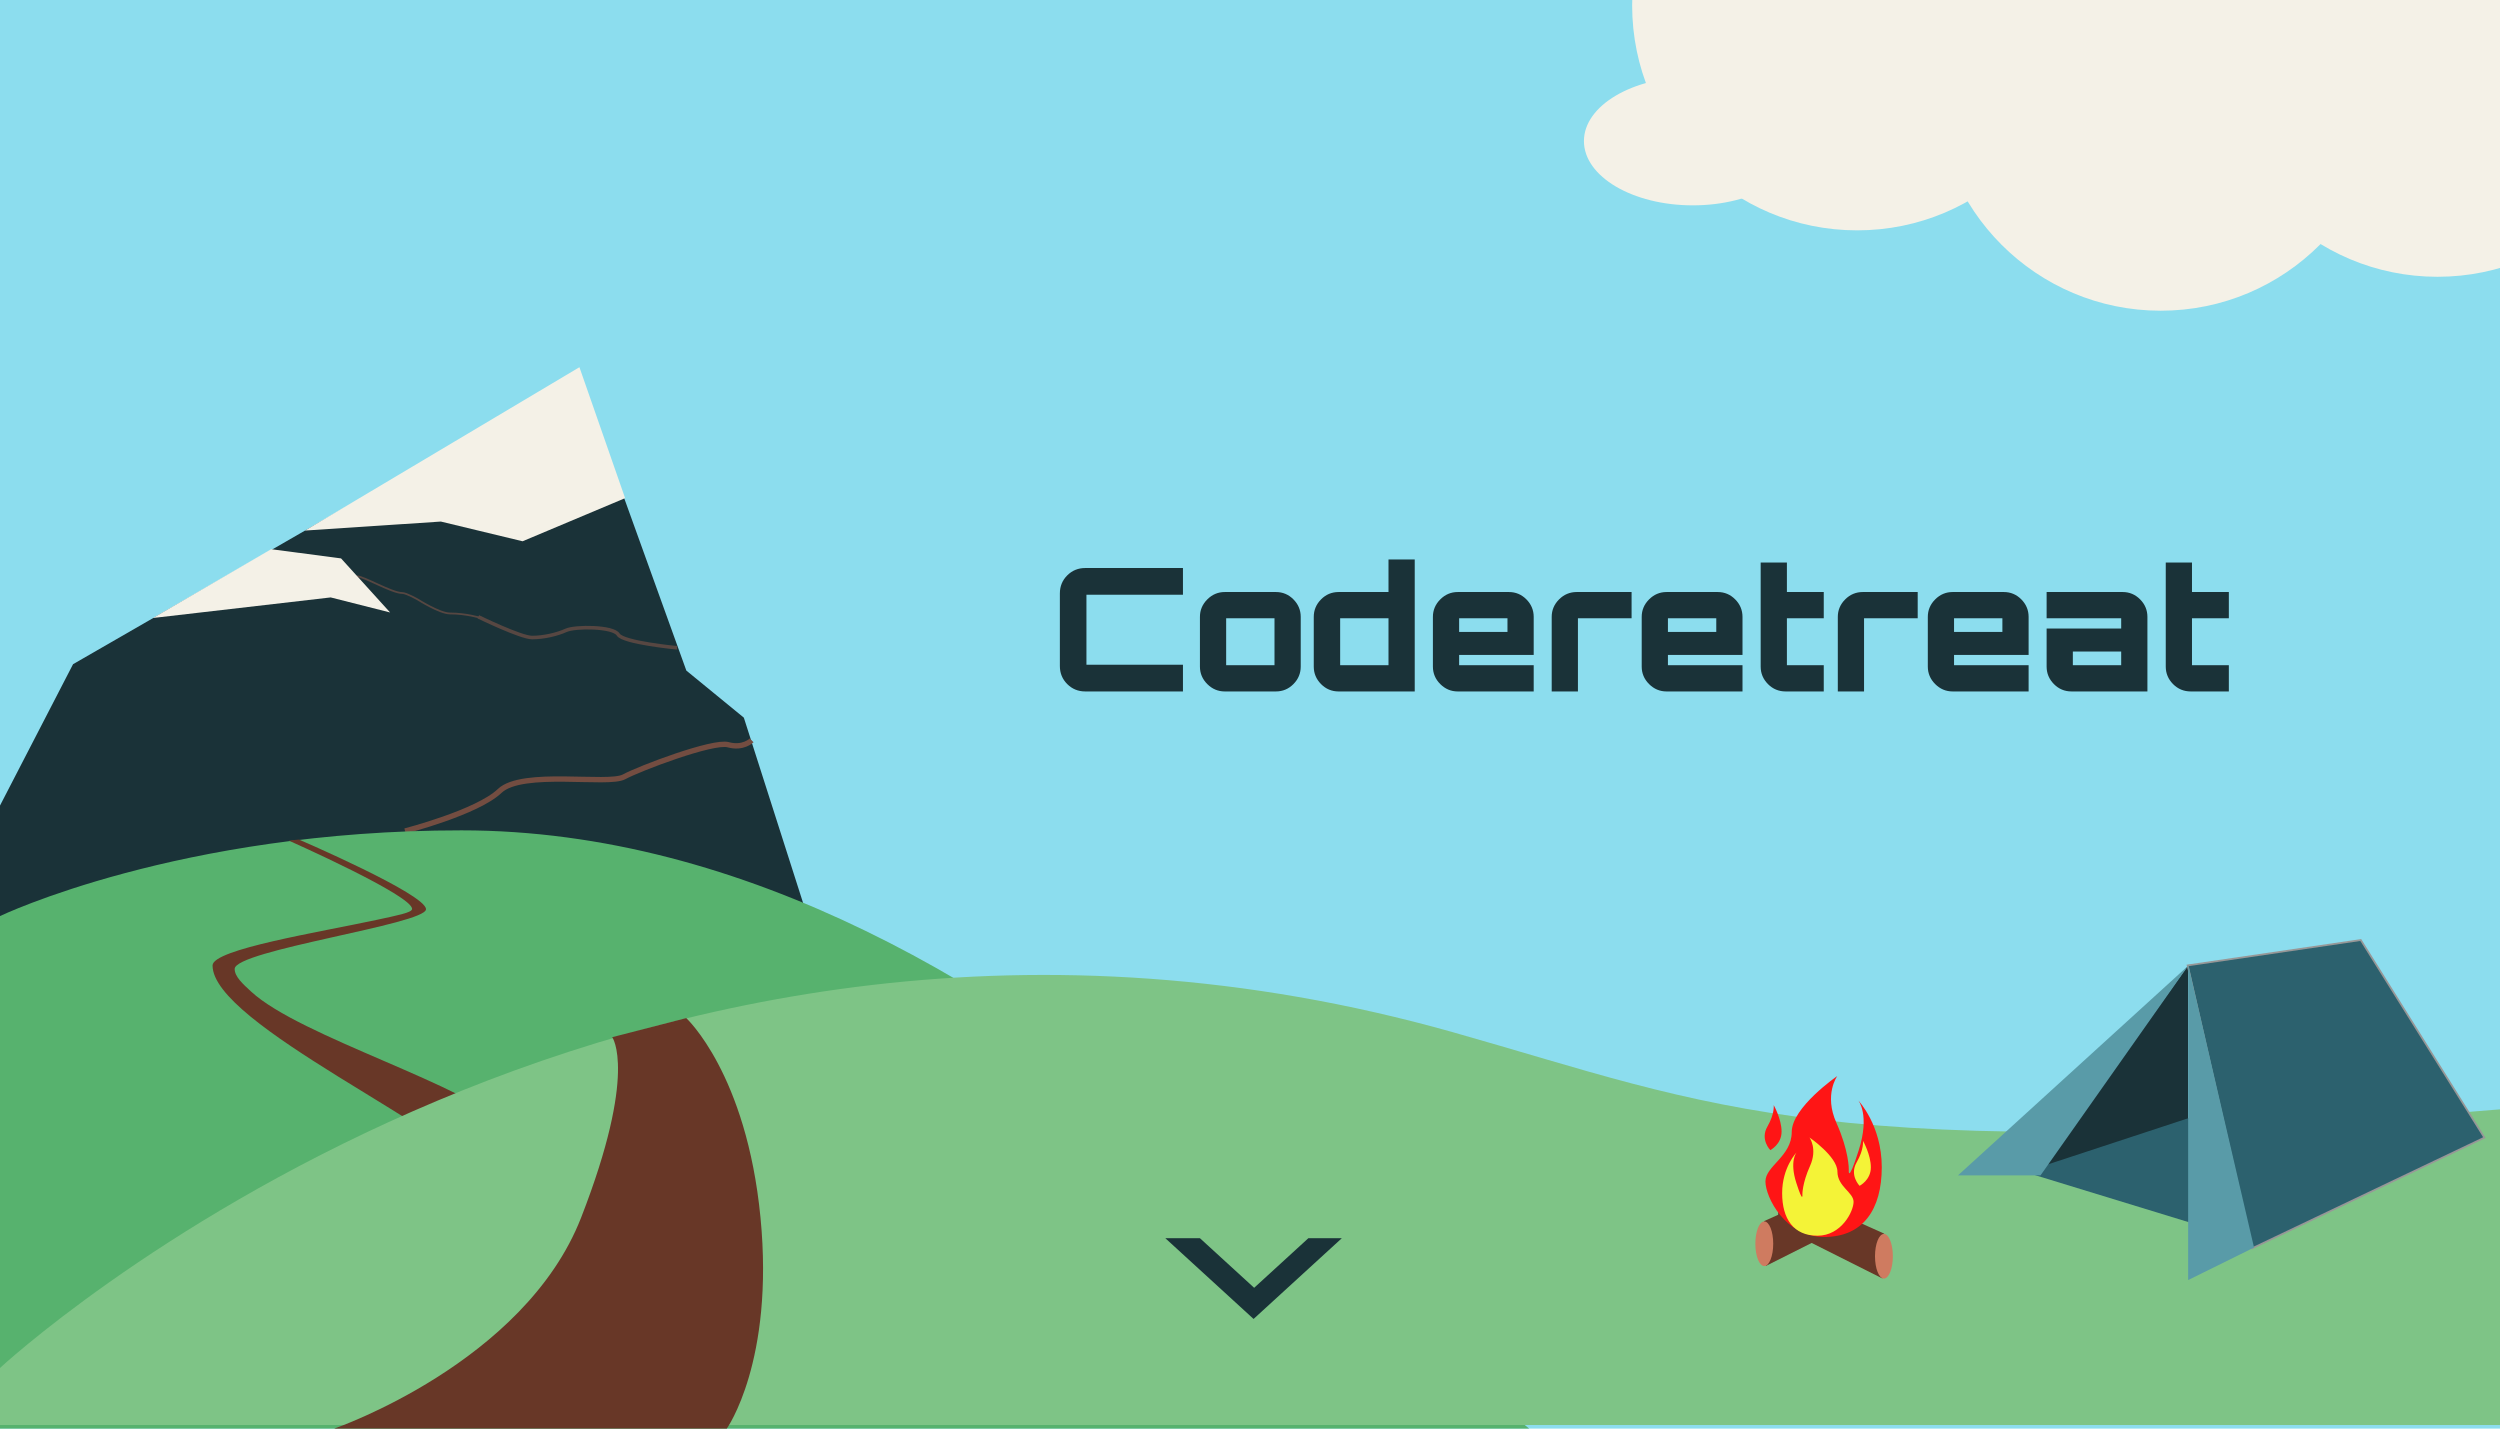 <?xml version="1.0" encoding="UTF-8" standalone="no"?>
<svg
   xmlns:sketch="http://www.bohemiancoding.com/sketch/ns"
   xmlns:dc="http://purl.org/dc/elements/1.1/"
   xmlns:cc="http://creativecommons.org/ns#"
   xmlns:rdf="http://www.w3.org/1999/02/22-rdf-syntax-ns#"
   xmlns:svg="http://www.w3.org/2000/svg"
   xmlns="http://www.w3.org/2000/svg"
   xmlns:sodipodi="http://sodipodi.sourceforge.net/DTD/sodipodi-0.dtd"
   xmlns:inkscape="http://www.inkscape.org/namespaces/inkscape"
   width="1400px"
   height="800px"
   viewBox="0 0 1400 800"
   version="1.1"
   id="svg64"
   sodipodi:docname="mountain_path_with_coderetreat.svg"
   inkscape:version="0.92.4 (unknown)">
  <sodipodi:namedview
     pagecolor="#ffffff"
     bordercolor="#666666"
     borderopacity="1"
     objecttolerance="10"
     gridtolerance="10"
     guidetolerance="10"
     inkscape:pageopacity="0"
     inkscape:pageshadow="2"
     inkscape:window-width="1366"
     inkscape:window-height="744"
     id="namedview66"
     showgrid="false"
     inkscape:zoom="0.59194939"
     inkscape:cx="671.68154"
     inkscape:cy="345.56355"
     inkscape:window-x="0"
     inkscape:window-y="24"
     inkscape:window-maximized="1"
     inkscape:current-layer="mountain_path" />
  <title
     id="title2">mountain_path</title>
  <description>Created with Sketch (http://www.bohemiancoding.com/sketch)</description>
  <defs
     id="defs13">
    <path
       id="path-1"
       d="M0,0 L22.359,0 L22.359,14.906 L0,14.906 L0,0 Z" />
    <path
       id="path-3"
       d="M0,0 L11.18,7.453 L0,14.906" />
    <path
       id="path-5"
       d="M0,0 L14.092,0 L14.092,9.379 L0,9.379 L0,0 Z" />
    <path
       id="path-7"
       d="M0,0 L7.046,4.689 L0,9.379" />
    <path
       id="path-9"
       d="M0,0 L9,0 L9,6 L0,6 L0,0 Z" />
    <path
       id="path-11"
       d="M0,0 L4,3 L0,6" />
    <path
       id="path-13"
       d="M0,0 L5,0 L5,4 L0,4 L0,0 Z" />
    <path
       id="path-15"
       d="M0,0 L3,2 L0,4" />
    <path
       d="M36,18 L72,18 L72,36 L36,18 Z M36,18 L36,36 L8.52651283e-15,36 L36,18 Z M36,18 L1.56319402e-14,18 L1.56319402e-14,-1.7408297e-14 L36,18 Z M36,18 L36,2.52242671e-14 L72,2.52242671e-14 L36,18 Z"
       id="path-17" />
  </defs>
  <g
     id="Page-1"
     stroke="none"
     stroke-width="1"
     fill="none"
     fill-rule="evenodd"
     sketch:type="MSPage">
    <g
       id="mountain_path"
       sketch:type="MSArtboardGroup">
      <rect
         id="Sky"
         fill="#8CDDEE"
         sketch:type="MSShapeGroup"
         x="0"
         y="0"
         width="1404"
         height="800" />
      <g
         id="Mountain-1"
         sketch:type="MSLayerGroup"
         transform="translate(0, 206)">
        <path
           d="M-2.84217094e-14,245.118 L40.914,165.944 L324.23,2.746 L384.351,169.524 L416.549,195.885 L462.32,339 L-1.26160398e-06,389.176 L-2.84217094e-14,245.118 Z"
           id="Path-5"
           fill="#1A3238"
           sketch:type="MSShapeGroup" />
        <path
           d="M170.774,91.122 L246.874,86.07 L292.645,97.11 L350.062,72.965 L324.479,-0.367 L170.774,91.122 Z"
           id="Path-6"
           fill="#F4F1E7"
           sketch:type="MSShapeGroup" />
        <path
           d="M379.168,156.768 C379.168,156.768 348.925,153.923 346.187,149.337 C343.449,144.751 322.131,144.654 316.973,146.995 C311.816,149.337 304.283,151.022 297.973,151.022 C291.664,151.022 267.866,139.42 267.866,139.42"
           id="Path-112"
           stroke="#574742"
           stroke-width="2"
           sketch:type="MSShapeGroup" />
        <path
           d="M200,140 C200,140 207.764,137.54 217.035,137.54 C222.767,137.54 234.889,129.824 234.889,129.824 C234.889,129.824 241.398,126.094 243.672,126.094 C249.632,126.094 265.194,116.741 269.052,116.741"
           id="Path-113"
           stroke="#574742"
           sketch:type="MSShapeGroup"
           transform="translate(234.5, 128.5) scale(-1, 1) translate(-234.5, -128.5) " />
        <path
           d="M85.665,140.075 L185.182,128.557 L218.454,136.985 L190.994,106.707 L151.841,101.551 L85.665,140.075 Z"
           id="Path-7"
           fill="#F4F1E7"
           sketch:type="MSShapeGroup" />
      </g>
      <path
         d="M226.827,465.372 C226.827,465.372 267.242,454.95 279.822,442.931 C292.402,430.911 340.572,439.848 349.445,435.039 C358.319,430.23 399.376,414.724 407.767,417.045 C416.159,419.367 420.926,414.6 420.926,414.6"
         id="Path-111"
         stroke="#734D41"
         stroke-width="3"
         sketch:type="MSShapeGroup" />
      <g
         id="Midground"
         sketch:type="MSLayerGroup"
         transform="translate(0, 465)">
        <path
           d="M2.61763944e-10,48 C2.61763944e-10,48 99.956,-0.004 258.38,-0.004 C416.804,-0.004 563.127,87.337 679.189,188.111 C769.641,266.65 856.339,335 856.339,335 L0,335 L2.61763944e-10,48 Z"
           id="Path-3"
           fill="#57B26E"
           sketch:type="MSShapeGroup" />
        <path
           d="M161.719,5.732 C161.719,5.732 231.995,36.91 230.737,44.163 C230.402,46.096 222.486,47.644 210.797,50.157 C178.626,57.073 119.026,66.6 119.026,75.648 C119.026,108.646 253.475,167.209 277.828,199.431 C302.181,231.652 314.579,195.88 286.381,167.136 C262.317,142.607 168.22,115.75 140.63,90.288 C135.891,85.913 131.414,81.902 131.413,77.606 C131.412,67.158 238.562,52.586 238.562,44.163 C238.562,35.74 167.386,5.141 167.386,5.141 L161.719,5.732 Z"
           id="Path-4"
           fill="#683727"
           sketch:type="MSShapeGroup" />
      </g>
      <g
         id="Foreground"
         sketch:type="MSLayerGroup"
         transform="translate(0, 494)">
        <path
           d="M-2.84217094e-14,272.065 C-2.84217094e-14,272.065 344.714,-48.404 813.665,84.053 C960.025,125.394 1021.613,159.407 1404,126.906 L1404,304 L8.64838171e-07,304 L-2.84217094e-14,272.065 Z"
           id="Path-1"
           fill="#7EC486"
           sketch:type="MSShapeGroup" />
        <path
           d="M187.197,306 C187.197,306 293.684,269.369 325.452,187.798 C357.22,106.227 342.835,86.82 342.835,86.82 L384.293,76.122 C384.293,76.122 418.028,107.168 425.873,187.798 C433.718,268.427 407.017,306 407.017,306"
           id="Path-2"
           fill="#683727"
           sketch:type="MSShapeGroup" />
      </g>
      <g
         id="Cloud"
         sketch:type="MSLayerGroup"
         transform="translate(887, -123)"
         fill="#F4F1E7">
        <circle
           id="Oval-1"
           sketch:type="MSShapeGroup"
           cx="478"
           cy="152"
           r="126" />
        <circle
           id="circle30"
           sketch:type="MSShapeGroup"
           cx="323"
           cy="171"
           r="126" />
        <circle
           id="circle32"
           sketch:type="MSShapeGroup"
           cx="153"
           cy="126"
           r="126" />
        <path
           d="M61,238 C94.689,238 122,221.882 122,202 C122,182.118 94.689,166 61,166 C27.311,166 0,182.118 0,202 C0,221.882 27.311,238 61,238 Z"
           id="Oval-4"
           sketch:type="MSShapeGroup" />
      </g>
      <g
         id="Tent"
         sketch:type="MSLayerGroup"
         transform="translate(1096, 526)">
        <path
           d="M45.799,131.444 L129.346,102.107 L129.346,14.582 L45.799,131.444 Z"
           id="Path-103"
           fill="#1A3238"
           sketch:type="MSShapeGroup" />
        <path
           d="M37.876,130.318 L166.269,169.626 L157.366,91.01 L37.876,130.318 Z"
           id="path37"
           fill="#2C616E"
           sketch:type="MSShapeGroup" />
        <path
           d="M129.085,14.637 L226.034,0.41 L295.275,111.066 L165.266,173.036 L129.085,14.637 Z"
           id="Path-101"
           stroke="#979797"
           fill="#2C616E"
           sketch:type="MSShapeGroup" />
        <path
           d="M46.689,132.219 L0.454,132.219 L129.475,14.725 L46.689,132.219 Z"
           id="Path-100"
           fill="#599BA8"
           sketch:type="MSShapeGroup" />
        <path
           d="M166.256,172.618 L129.361,190.84 L129.361,14.104 L166.256,172.618 Z"
           id="Path-102"
           fill="#599BA8"
           sketch:type="MSShapeGroup" />
      </g>
      <g
         id="Fire"
         sketch:type="MSLayerGroup"
         transform="translate(983, 603)">
        <g
           id="Log"
           transform="translate(0, 58)"
           sketch:type="MSShapeGroup">
          <path
             d="M4.888,22.819 L56.155,-0.18 C56.155,-0.18 64.22,1.511 64.22,9.663 L64.22,18.625 L5.874,47.94"
             id="Path-105"
             fill="#683727" />
          <path
             d="M5,48 C7.761,48 10,42.404 10,35.5 C10,28.596 7.761,23 5,23 C2.239,23 0,28.596 0,35.5 C0,42.404 2.239,48 5,48 Z"
             id="Oval-6"
             fill="#CF7B60" />
        </g>
        <g
           id="g50"
           transform="translate(45, 89) scale(-1, 1) translate(-45, -89) translate(13, 65)"
           sketch:type="MSShapeGroup">
          <path
             d="M4.888,22.819 L56.155,-0.18 C56.155,-0.18 64.22,1.511 64.22,9.663 L64.22,18.625 L5.874,47.94"
             id="path46"
             fill="#683727" />
          <path
             d="M5,48 C7.761,48 10,42.404 10,35.5 C10,28.596 7.761,23 5,23 C2.239,23 0,28.596 0,35.5 C0,42.404 2.239,48 5,48 Z"
             id="path48"
             fill="#CF7B60" />
        </g>
        <g
           id="Flames"
           transform="translate(5, 0)"
           sketch:type="MSShapeGroup">
          <path
             d="M1.74,27.881 C-2.467,35.166 3.369,41.062 3.369,41.062 C3.369,41.062 9.681,37.865 9.681,30.739 C9.681,23.613 5.27,15.851 5.27,15.851 C5.27,15.851 5.947,20.596 1.74,27.881 Z"
             id="Path-107"
             fill="#FF1515" />
          <path
             d="M33.545,89.7 C11.72,89.7 0.644,67.365 0.644,58.622 C0.644,49.879 15.373,44.643 15.373,30.893 C15.373,17.143 40.854,-0.404 40.854,-0.404 C40.854,-0.404 33.297,9.99 40.392,25.803 C47.487,41.617 47.326,51.824 47.326,51.824 C47.326,51.824 46.488,61.194 52.876,41.185 C59.263,21.176 52.659,13.293 52.659,13.293 C52.659,13.293 65.79,27.024 65.79,50.632 C65.79,74.241 55.369,89.7 33.545,89.7 Z"
             id="Path-108"
             fill="#FF1515" />
          <path
             d="M30.201,89 C16.801,89 10,75.366 10,70.03 C10,64.693 19.044,61.497 19.044,53.104 C19.044,44.711 34.689,34 34.689,34 C34.689,34 30.049,40.344 34.406,49.997 C38.762,59.65 38.664,65.88 38.664,65.88 C38.664,65.88 38.149,71.599 42.071,59.386 C45.993,47.172 41.938,42.361 41.938,42.361 C41.938,42.361 50,50.742 50,65.153 C50,79.564 43.602,89 30.201,89 Z"
             id="path54"
             fill="#F4F337"
             transform="translate(30, 61.5) scale(-1, 1) translate(-30, -61.5) " />
          <path
             d="M51.74,47.881 C47.533,55.166 53.369,61.062 53.369,61.062 C53.369,61.062 59.681,57.865 59.681,50.739 C59.681,43.613 55.27,35.851 55.27,35.851 C55.27,35.851 55.947,40.596 51.74,47.881 Z"
             id="path56"
             fill="#F4F337" />
        </g>
      </g>
      <path
         d="M702,693.383 L751.435,738.617 L652.565,738.617 L702,693.383 Z M701.677,710.83 L732.049,738.617 L671.305,738.617 L701.677,710.83 Z"
         id="Triangle-1"
         fill="#1A3238"
         sketch:type="MSShapeGroup"
         transform="translate(702, 716) rotate(-180) translate(-702, -716) " />
      <path
         d="m 662.456,333.069 h -54.048 v 39.168 h 54.048 v 14.976 h -54.72 c -3.968,0 -7.328,-1.376 -10.08,-4.128 -2.752,-2.752 -4.128,-6.112 -4.128,-10.08 v -40.704 c 0,-3.968 1.376,-7.328 4.128,-10.08 2.752,-2.752 6.112,-4.128 10.08,-4.128 h 54.72 z m 23.424,-1.536 h 28.608 c 3.84,0 7.12,1.376 9.84,4.128 2.72,2.752 4.08,6.016 4.08,9.792 v 27.84 c 0,3.776 -1.36,7.04 -4.08,9.792 -2.72,2.752 -6,4.128 -9.84,4.128 H 685.88 c -3.776,0 -7.04,-1.376 -9.792,-4.128 -2.752,-2.752 -4.128,-6.016 -4.128,-9.792 v -27.84 c 0,-3.776 1.376,-7.04 4.128,-9.792 2.752,-2.752 6.016,-4.128 9.792,-4.128 z m 0.768,14.688 v 26.304 h 27.072 v -26.304 z m 90.912,-32.928 h 14.688 v 73.92 h -42.624 c -3.84,0 -7.12,-1.376 -9.84,-4.128 -2.72,-2.752 -4.08,-6.016 -4.08,-9.792 v -27.84 c 0,-3.776 1.36,-7.04 4.08,-9.792 2.72,-2.752 6,-4.128 9.84,-4.128 h 27.936 z m -27.072,32.928 v 26.304 h 27.072 v -26.304 z m 94.464,-14.688 c 3.84,0 7.12,1.376 9.84,4.128 2.72,2.752 4.08,6.016 4.08,9.792 v 21.312 h -41.76 v 5.76 h 41.76 v 14.688 h -42.528 c -3.776,0 -7.04,-1.376 -9.792,-4.128 -2.752,-2.752 -4.128,-6.016 -4.128,-9.792 v -27.84 c 0,-3.776 1.376,-7.04 4.128,-9.792 2.752,-2.752 6.016,-4.128 9.792,-4.128 z m -27.84,22.368 h 27.072 v -7.68 h -27.072 z m 65.856,-22.368 h 30.72 v 14.688 H 883.64 v 40.992 h -14.688 v -41.76 c 0,-3.776 1.376,-7.04 4.128,-9.792 2.752,-2.752 6.048,-4.128 9.888,-4.128 z m 78.912,0 c 3.84,0 7.12,1.376 9.84,4.128 2.72,2.752 4.08,6.016 4.08,9.792 v 21.312 h -41.76 v 5.76 h 41.76 v 14.688 h -42.528 c -3.776,0 -7.04,-1.376 -9.792,-4.128 -2.752,-2.752 -4.128,-6.016 -4.128,-9.792 v -27.84 c 0,-3.776 1.376,-7.04 4.128,-9.792 2.752,-2.752 6.016,-4.128 9.792,-4.128 z m -27.84,22.368 h 27.072 v -7.68 H 934.04 Z m 87.264,-7.68 h -20.64 v 26.304 h 20.64 v 14.688 h -21.312 c -3.904,0 -7.216,-1.376 -9.936,-4.128 -2.72,-2.752 -4.08,-6.016 -4.08,-9.792 v -58.272 h 14.688 v 16.512 h 20.64 z m 21.888,-14.688 h 30.72 v 14.688 h -30.048 v 40.992 h -14.688 v -41.76 c 0,-3.776 1.376,-7.04 4.128,-9.792 2.752,-2.752 6.048,-4.128 9.888,-4.128 z m 78.912,0 c 3.84,0 7.12,1.376 9.84,4.128 2.72,2.752 4.08,6.016 4.08,9.792 v 21.312 h -41.76 v 5.76 h 41.76 v 14.688 h -42.528 c -3.776,0 -7.04,-1.376 -9.792,-4.128 -2.752,-2.752 -4.128,-6.016 -4.128,-9.792 v -27.84 c 0,-3.776 1.376,-7.04 4.128,-9.792 2.752,-2.752 6.016,-4.128 9.792,-4.128 z m -27.84,22.368 h 27.072 v -7.68 h -27.072 z m 94.368,-22.368 c 3.84,0 7.12,1.376 9.84,4.128 2.72,2.752 4.08,6.016 4.08,9.792 v 41.76 h -42.528 c -3.84,0 -7.12,-1.376 -9.84,-4.128 -2.72,-2.752 -4.08,-6.016 -4.08,-9.792 v -21.312 h 41.76 v -5.76 h -41.76 v -14.688 z m -0.768,40.992 v -7.68 h -27.072 v 7.68 z m 60.288,-26.304 h -20.64 v 26.304 h 20.64 v 14.688 h -21.312 c -3.904,0 -7.216,-1.376 -9.936,-4.128 -2.72,-2.752 -4.08,-6.016 -4.08,-9.792 v -58.272 h 14.688 v 16.512 h 20.64 z"
         id="Global-Day-of"
         sketch:type="MSShapeGroup"
         inkscape:connector-curvature="0"
         style="fill:#1a3238"
         sodipodi:nodetypes="cccccssssssccsssssssssssssccccccccsssssscccccccssscccccssssssscccccscccccsssssscccccsssssssccccccccccssscccccscccccsssssscccccssssssscccccssscssscccccsccccccccccsssccccc" />
    </g>
  </g>
</svg>
